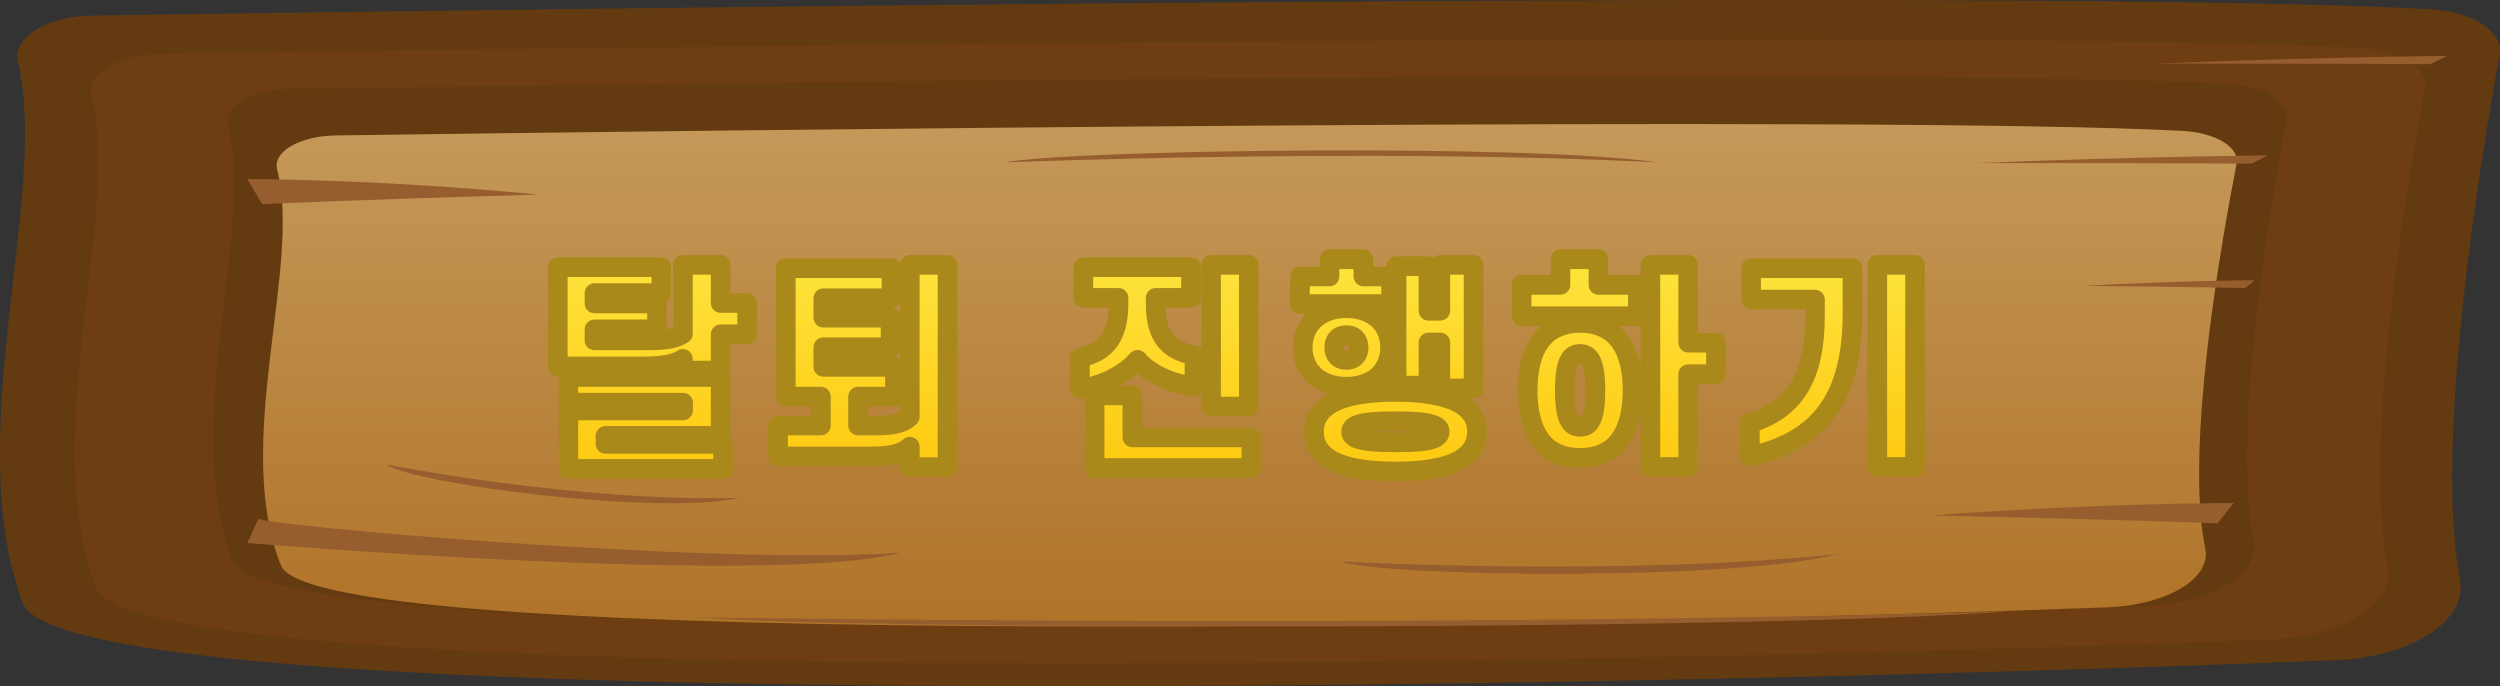 <svg width="255" height="70" viewBox="0 0 255 70" fill="none" xmlns="http://www.w3.org/2000/svg">
<rect x="0" y="0" width="255" height="70" fill="#333333" stroke="none"/>
<path d="M238.188 67.338C178.823 69.739 6.947 73.934 2.32 61.505C-4.054 44.383 5.083 19.79 1.83 6.318C1.231 3.852 4.754 1.656 9.381 1.588C51.248 0.958 209.514 -1.242 247.968 0.951C252.258 1.193 255.379 3.242 254.963 5.548C253.062 15.978 248.231 45.21 250.921 59.13C251.725 63.31 246.002 67.023 238.195 67.342L238.188 67.338Z" fill="#643B11"/>
<path d="M231.566 65.229C175.753 67.41 14.161 71.222 9.812 59.927C3.818 44.368 12.407 22.028 9.344 9.784C8.781 7.543 12.092 5.551 16.441 5.487C55.801 4.914 204.602 2.915 240.754 4.907C244.788 5.13 247.727 6.989 247.332 9.083C245.549 18.561 241.002 45.119 243.531 57.769C244.291 61.565 238.904 64.941 231.566 65.229Z" fill="#6E3D12"/>
<path d="M219.308 61.77C170.066 63.697 27.507 67.057 23.67 57.093C18.386 43.371 25.958 23.659 23.261 12.857C22.764 10.88 25.687 9.121 29.525 9.064C64.251 8.559 195.524 6.796 227.414 8.552C230.974 8.749 233.561 10.387 233.218 12.235C231.646 20.594 227.634 44.027 229.863 55.185C230.535 58.535 225.777 61.512 219.308 61.766V61.77Z" fill="#643B11"/>
<path d="M214.894 61.952C168.02 63.712 32.317 66.78 28.662 57.681C23.634 45.146 30.84 27.141 28.268 17.279C27.8 15.474 30.577 13.869 34.232 13.816C67.291 13.354 192.25 11.745 222.612 13.35C225.996 13.528 228.467 15.026 228.131 16.714C226.632 24.349 222.817 45.752 224.937 55.944C225.573 59.005 221.048 61.724 214.886 61.956L214.894 61.952Z" fill="url(#paint0_linear_881_2)"/>
<path d="M26.375 52.872C25.519 53.505 73.227 57.727 91.88 56.373C78.687 59.858 25.227 55.386 25.227 55.386L26.375 52.872V52.872Z" fill="#965E2E"/>
<path d="M26.74 20.826C26.74 20.826 35.314 20.401 54.983 19.847C37.931 18.216 25.234 18.265 25.234 18.265L26.74 20.826Z" fill="#965E2E"/>
<path d="M229.636 16.691C229.636 16.691 221.099 16.631 201.481 16.634C218.621 15.952 231.303 15.849 231.303 15.849L229.644 16.691H229.636Z" fill="#965E2E"/>
<path d="M247.917 6.545C247.917 6.545 239.38 6.485 219.762 6.488C236.902 5.806 249.583 5.703 249.583 5.703L247.924 6.545H247.917Z" fill="#965E2E"/>
<path d="M229 29.378C229 29.378 223.972 29.272 212.416 29.159C222.495 28.609 229.965 28.586 229.965 28.586L229.008 29.378H229Z" fill="#965E2E"/>
<path d="M226.186 53.38C226.186 53.38 217.328 53.027 196.993 52.568C214.696 51.267 227.831 51.313 227.831 51.313L226.186 53.38Z" fill="#965E2E"/>
<path d="M102.515 16.566C102.515 16.566 139.631 15.064 169.153 16.566C155.09 14.582 108.406 15.318 102.515 16.566Z" fill="#965E2E"/>
<path d="M136.736 57.272C136.736 57.272 165.052 58.827 187.375 56.524C176.827 59.289 141.297 58.846 136.736 57.272V57.272Z" fill="#965E2E"/>
<path d="M71.195 62.972C71.195 62.972 145.844 64.125 205.151 62.346C176.915 64.463 83.05 64.163 71.195 62.972Z" fill="#965E2E"/>
<path d="M39.443 47.38C39.443 47.38 58.783 51.233 75.397 50.782C66.897 52.648 42.045 49.306 39.443 47.38V47.38Z" fill="#965E2E"/>
<path d="M67.016 33.592H60.636V34.714H66.136C67.874 34.714 68.908 34.56 69.656 34.054V27.014H73.506V30.908H76.212V34.098H73.506V37.794H69.656V36.606C68.908 37.112 67.632 37.376 65.608 37.376H56.896V27.256H67.456V29.896H60.636V30.952H67.016V33.592ZM73.506 44.46H61.758V45.274H73.748V47.826H57.974V41.864H69.678V41.072H57.974V38.454H73.506V44.46ZM90.929 27.366V30.424H83.977V32.404H90.841V35.418H83.977V37.42H91.281V40.456H87.519V43.404H89.411C91.105 43.404 92.117 43.162 92.799 42.524V27.014H96.649V47.65H92.799V45.56C92.095 46.242 90.907 46.55 88.971 46.55H79.357V43.404H83.735V40.456H80.149V27.366H90.929ZM110.506 30.38V27.256H121.484V30.38H117.876V30.952C117.876 34.406 119.218 35.748 121.836 36.254V39.422C119.482 39.158 117.238 38.124 116.028 36.694C114.796 38.168 112.398 39.4 110.154 39.642V36.474C112.684 35.968 114.092 34.472 114.092 30.952V30.38H110.506ZM127.38 27.014V41.468H123.53V27.014H127.38ZM127.644 44.614V47.738H111.65V40.324H115.5V44.614H127.644ZM141.899 28.202V31.018H132.593V28.202H135.607V26.442H139.061V28.202H141.899ZM136.091 35.44C136.091 35.858 136.223 36.21 136.465 36.408C136.707 36.628 137.015 36.716 137.345 36.716C137.675 36.716 137.961 36.628 138.203 36.408C138.445 36.21 138.577 35.858 138.577 35.44C138.577 35.044 138.445 34.692 138.203 34.472C137.961 34.274 137.675 34.186 137.345 34.186C137.015 34.186 136.707 34.274 136.465 34.472C136.223 34.692 136.091 35.044 136.091 35.44ZM132.879 35.44C132.879 34.164 133.407 33.064 134.331 32.36C135.101 31.766 136.135 31.436 137.345 31.436C138.533 31.436 139.567 31.766 140.359 32.36C141.261 33.064 141.789 34.164 141.789 35.44C141.789 36.738 141.261 37.816 140.359 38.542C139.567 39.114 138.533 39.444 137.345 39.444C136.135 39.444 135.101 39.114 134.331 38.542C133.407 37.816 132.879 36.738 132.879 35.44ZM150.303 27.014V39.62H146.915V34.934H145.705V39.334H142.449V27.146H145.705V31.7H146.915V27.014H150.303ZM134.023 44.042C134.023 42.744 134.661 41.82 135.761 41.182C137.235 40.324 139.567 39.972 142.339 39.972C145.089 39.972 147.421 40.324 148.917 41.182C150.017 41.82 150.655 42.744 150.655 44.042C150.655 45.34 150.017 46.242 148.917 46.902C147.421 47.76 145.089 48.09 142.339 48.09C139.567 48.09 137.235 47.76 135.761 46.902C134.661 46.242 134.023 45.34 134.023 44.042ZM137.807 44.042C137.807 44.306 137.961 44.482 138.247 44.658C138.929 45.01 140.315 45.12 142.339 45.12C144.363 45.12 145.771 45.01 146.409 44.658C146.695 44.482 146.849 44.306 146.849 44.042C146.849 43.778 146.695 43.58 146.409 43.426C145.771 43.074 144.363 42.964 142.339 42.964C140.315 42.964 138.929 43.074 138.247 43.426C137.961 43.58 137.807 43.778 137.807 44.042ZM167.066 32.25H155.208V29.06H159.168V26.442H163.04V29.06H167.066V32.25ZM159.608 39.818C159.608 41.6 159.828 42.656 160.268 43.162C160.51 43.426 160.796 43.536 161.17 43.536C161.544 43.536 161.83 43.426 162.072 43.162C162.512 42.656 162.732 41.6 162.732 39.818C162.732 38.058 162.512 37.002 162.072 36.474C161.83 36.232 161.544 36.1 161.17 36.1C160.796 36.1 160.51 36.232 160.268 36.474C159.828 37.002 159.608 38.058 159.608 39.818ZM155.824 39.818C155.824 37.112 156.506 35.11 157.87 33.988C158.728 33.306 159.828 32.932 161.17 32.932C162.512 32.932 163.612 33.306 164.47 33.988C165.834 35.11 166.516 37.112 166.516 39.818C166.516 42.524 165.834 44.526 164.47 45.67C163.612 46.352 162.512 46.704 161.17 46.704C159.828 46.704 158.728 46.352 157.87 45.67C156.506 44.526 155.824 42.524 155.824 39.818ZM168.342 27.014H172.192V34.956H175.03V38.168H172.192V47.628H168.342V27.014ZM185.127 32.294V30.556H178.615V27.366H188.955V31.854C188.955 40.5 185.721 44.966 178.483 46.55V43.162C183.081 41.82 185.127 38.344 185.127 32.294ZM191.485 27.014H195.335V47.628H191.485V27.014Z" fill="url(#paint1_linear_881_2)"/>
<path d="M67.016 33.592V34.592C67.568 34.592 68.016 34.144 68.016 33.592H67.016ZM60.636 33.592V32.592C60.083 32.592 59.636 33.04 59.636 33.592H60.636ZM60.636 34.714H59.636C59.636 35.266 60.083 35.714 60.636 35.714V34.714ZM69.656 34.054L70.216 34.882C70.491 34.696 70.656 34.386 70.656 34.054H69.656ZM69.656 27.014V26.014C69.103 26.014 68.656 26.462 68.656 27.014H69.656ZM73.506 27.014H74.506C74.506 26.462 74.058 26.014 73.506 26.014V27.014ZM73.506 30.908H72.506C72.506 31.46 72.953 31.908 73.506 31.908V30.908ZM76.212 30.908H77.212C77.212 30.356 76.764 29.908 76.212 29.908V30.908ZM76.212 34.098V35.098C76.764 35.098 77.212 34.65 77.212 34.098H76.212ZM73.506 34.098V33.098C72.953 33.098 72.506 33.546 72.506 34.098H73.506ZM73.506 37.794V38.794C74.058 38.794 74.506 38.346 74.506 37.794H73.506ZM69.656 37.794H68.656C68.656 38.346 69.103 38.794 69.656 38.794V37.794ZM69.656 36.606H70.656C70.656 36.236 70.451 35.896 70.125 35.723C69.798 35.549 69.402 35.57 69.095 35.778L69.656 36.606ZM56.896 37.376H55.896C55.896 37.928 56.343 38.376 56.896 38.376V37.376ZM56.896 27.256V26.256C56.343 26.256 55.896 26.704 55.896 27.256H56.896ZM67.456 27.256H68.456C68.456 26.704 68.008 26.256 67.456 26.256V27.256ZM67.456 29.896V30.896C68.008 30.896 68.456 30.448 68.456 29.896H67.456ZM60.636 29.896V28.896C60.083 28.896 59.636 29.344 59.636 29.896H60.636ZM60.636 30.952H59.636C59.636 31.504 60.083 31.952 60.636 31.952V30.952ZM67.016 30.952H68.016C68.016 30.4 67.568 29.952 67.016 29.952V30.952ZM73.506 44.46V45.46C74.058 45.46 74.506 45.012 74.506 44.46H73.506ZM61.758 44.46V43.46C61.205 43.46 60.758 43.908 60.758 44.46H61.758ZM61.758 45.274H60.758C60.758 45.826 61.205 46.274 61.758 46.274V45.274ZM73.748 45.274H74.748C74.748 44.722 74.3 44.274 73.748 44.274V45.274ZM73.748 47.826V48.826C74.3 48.826 74.748 48.378 74.748 47.826H73.748ZM57.974 47.826H56.974C56.974 48.378 57.421 48.826 57.974 48.826V47.826ZM57.974 41.864V40.864C57.421 40.864 56.974 41.312 56.974 41.864H57.974ZM69.678 41.864V42.864C70.23 42.864 70.678 42.416 70.678 41.864H69.678ZM69.678 41.072H70.678C70.678 40.52 70.23 40.072 69.678 40.072V41.072ZM57.974 41.072H56.974C56.974 41.624 57.421 42.072 57.974 42.072V41.072ZM57.974 38.454V37.454C57.421 37.454 56.974 37.902 56.974 38.454H57.974ZM73.506 38.454H74.506C74.506 37.902 74.058 37.454 73.506 37.454V38.454ZM67.016 32.592H60.636V34.592H67.016V32.592ZM59.636 33.592V34.714H61.636V33.592H59.636ZM60.636 35.714H66.136V33.714H60.636V35.714ZM66.136 35.714C67.873 35.714 69.191 35.576 70.216 34.882L69.095 33.226C68.624 33.544 67.875 33.714 66.136 33.714V35.714ZM70.656 34.054V27.014H68.656V34.054H70.656ZM69.656 28.014H73.506V26.014H69.656V28.014ZM72.506 27.014V30.908H74.506V27.014H72.506ZM73.506 31.908H76.212V29.908H73.506V31.908ZM75.212 30.908V34.098H77.212V30.908H75.212ZM76.212 33.098H73.506V35.098H76.212V33.098ZM72.506 34.098V37.794H74.506V34.098H72.506ZM73.506 36.794H69.656V38.794H73.506V36.794ZM70.656 37.794V36.606H68.656V37.794H70.656ZM69.095 35.778C68.614 36.104 67.604 36.376 65.608 36.376V38.376C67.659 38.376 69.202 38.12 70.216 37.434L69.095 35.778ZM65.608 36.376H56.896V38.376H65.608V36.376ZM57.896 37.376V27.256H55.896V37.376H57.896ZM56.896 28.256H67.456V26.256H56.896V28.256ZM66.456 27.256V29.896H68.456V27.256H66.456ZM67.456 28.896H60.636V30.896H67.456V28.896ZM59.636 29.896V30.952H61.636V29.896H59.636ZM60.636 31.952H67.016V29.952H60.636V31.952ZM66.016 30.952V33.592H68.016V30.952H66.016ZM73.506 43.46H61.758V45.46H73.506V43.46ZM60.758 44.46V45.274H62.758V44.46H60.758ZM61.758 46.274H73.748V44.274H61.758V46.274ZM72.748 45.274V47.826H74.748V45.274H72.748ZM73.748 46.826H57.974V48.826H73.748V46.826ZM58.974 47.826V41.864H56.974V47.826H58.974ZM57.974 42.864H69.678V40.864H57.974V42.864ZM70.678 41.864V41.072H68.678V41.864H70.678ZM69.678 40.072H57.974V42.072H69.678V40.072ZM58.974 41.072V38.454H56.974V41.072H58.974ZM57.974 39.454H73.506V37.454H57.974V39.454ZM72.506 38.454V44.46H74.506V38.454H72.506ZM90.929 27.366H91.929C91.929 26.814 91.481 26.366 90.929 26.366V27.366ZM90.929 30.424V31.424C91.481 31.424 91.929 30.976 91.929 30.424H90.929ZM83.977 30.424V29.424C83.424 29.424 82.977 29.872 82.977 30.424H83.977ZM83.977 32.404H82.977C82.977 32.956 83.424 33.404 83.977 33.404V32.404ZM90.841 32.404H91.841C91.841 31.852 91.393 31.404 90.841 31.404V32.404ZM90.841 35.418V36.418C91.393 36.418 91.841 35.97 91.841 35.418H90.841ZM83.977 35.418V34.418C83.424 34.418 82.977 34.866 82.977 35.418H83.977ZM83.977 37.42H82.977C82.977 37.972 83.424 38.42 83.977 38.42V37.42ZM91.281 37.42H92.281C92.281 36.868 91.833 36.42 91.281 36.42V37.42ZM91.281 40.456V41.456C91.833 41.456 92.281 41.008 92.281 40.456H91.281ZM87.519 40.456V39.456C86.966 39.456 86.519 39.904 86.519 40.456H87.519ZM87.519 43.404H86.519C86.519 43.956 86.966 44.404 87.519 44.404V43.404ZM92.799 42.524L93.482 43.254C93.684 43.065 93.799 42.801 93.799 42.524H92.799ZM92.799 27.014V26.014C92.247 26.014 91.799 26.462 91.799 27.014H92.799ZM96.649 27.014H97.649C97.649 26.462 97.201 26.014 96.649 26.014V27.014ZM96.649 47.65V48.65C97.201 48.65 97.649 48.202 97.649 47.65H96.649ZM92.799 47.65H91.799C91.799 48.202 92.247 48.65 92.799 48.65V47.65ZM92.799 45.56H93.799C93.799 45.158 93.559 44.796 93.189 44.639C92.819 44.483 92.391 44.562 92.103 44.842L92.799 45.56ZM79.357 46.55H78.357C78.357 47.102 78.805 47.55 79.357 47.55V46.55ZM79.357 43.404V42.404C78.805 42.404 78.357 42.852 78.357 43.404H79.357ZM83.735 43.404V44.404C84.287 44.404 84.735 43.956 84.735 43.404H83.735ZM83.735 40.456H84.735C84.735 39.904 84.287 39.456 83.735 39.456V40.456ZM80.149 40.456H79.149C79.149 41.008 79.597 41.456 80.149 41.456V40.456ZM80.149 27.366V26.366C79.597 26.366 79.149 26.814 79.149 27.366H80.149ZM89.929 27.366V30.424H91.929V27.366H89.929ZM90.929 29.424H83.977V31.424H90.929V29.424ZM82.977 30.424V32.404H84.977V30.424H82.977ZM83.977 33.404H90.841V31.404H83.977V33.404ZM89.841 32.404V35.418H91.841V32.404H89.841ZM90.841 34.418H83.977V36.418H90.841V34.418ZM82.977 35.418V37.42H84.977V35.418H82.977ZM83.977 38.42H91.281V36.42H83.977V38.42ZM90.281 37.42V40.456H92.281V37.42H90.281ZM91.281 39.456H87.519V41.456H91.281V39.456ZM86.519 40.456V43.404H88.519V40.456H86.519ZM87.519 44.404H89.411V42.404H87.519V44.404ZM89.411 44.404C91.149 44.404 92.504 44.169 93.482 43.254L92.116 41.794C91.73 42.155 91.061 42.404 89.411 42.404V44.404ZM93.799 42.524V27.014H91.799V42.524H93.799ZM92.799 28.014H96.649V26.014H92.799V28.014ZM95.649 27.014V47.65H97.649V27.014H95.649ZM96.649 46.65H92.799V48.65H96.649V46.65ZM93.799 47.65V45.56H91.799V47.65H93.799ZM92.103 44.842C91.699 45.233 90.867 45.55 88.971 45.55V47.55C90.947 47.55 92.491 47.251 93.495 46.278L92.103 44.842ZM88.971 45.55H79.357V47.55H88.971V45.55ZM80.357 46.55V43.404H78.357V46.55H80.357ZM79.357 44.404H83.735V42.404H79.357V44.404ZM84.735 43.404V40.456H82.735V43.404H84.735ZM83.735 39.456H80.149V41.456H83.735V39.456ZM81.149 40.456V27.366H79.149V40.456H81.149ZM80.149 28.366H90.929V26.366H80.149V28.366ZM110.506 30.38H109.506C109.506 30.932 109.953 31.38 110.506 31.38V30.38ZM110.506 27.256V26.256C109.953 26.256 109.506 26.704 109.506 27.256H110.506ZM121.484 27.256H122.484C122.484 26.704 122.036 26.256 121.484 26.256V27.256ZM121.484 30.38V31.38C122.036 31.38 122.484 30.932 122.484 30.38H121.484ZM117.876 30.38V29.38C117.323 29.38 116.876 29.828 116.876 30.38H117.876ZM121.836 36.254H122.836C122.836 35.775 122.496 35.363 122.026 35.272L121.836 36.254ZM121.836 39.422L121.724 40.416C122.007 40.447 122.29 40.357 122.502 40.167C122.714 39.978 122.836 39.707 122.836 39.422H121.836ZM116.028 36.694L116.791 36.048C116.6 35.823 116.32 35.693 116.025 35.694C115.73 35.695 115.45 35.826 115.26 36.053L116.028 36.694ZM110.154 39.642H109.154C109.154 39.926 109.274 40.196 109.486 40.386C109.697 40.576 109.979 40.667 110.261 40.636L110.154 39.642ZM110.154 36.474L109.958 35.493C109.49 35.587 109.154 35.997 109.154 36.474H110.154ZM114.092 30.38H115.092C115.092 29.828 114.644 29.38 114.092 29.38V30.38ZM127.38 27.014H128.38C128.38 26.462 127.932 26.014 127.38 26.014V27.014ZM127.38 41.468V42.468C127.932 42.468 128.38 42.02 128.38 41.468H127.38ZM123.53 41.468H122.53C122.53 42.02 122.977 42.468 123.53 42.468V41.468ZM123.53 27.014V26.014C122.977 26.014 122.53 26.462 122.53 27.014H123.53ZM127.644 44.614H128.644C128.644 44.062 128.196 43.614 127.644 43.614V44.614ZM127.644 47.738V48.738C128.196 48.738 128.644 48.29 128.644 47.738H127.644ZM111.65 47.738H110.65C110.65 48.29 111.097 48.738 111.65 48.738V47.738ZM111.65 40.324V39.324C111.097 39.324 110.65 39.772 110.65 40.324H111.65ZM115.5 40.324H116.5C116.5 39.772 116.052 39.324 115.5 39.324V40.324ZM115.5 44.614H114.5C114.5 45.166 114.947 45.614 115.5 45.614V44.614ZM111.506 30.38V27.256H109.506V30.38H111.506ZM110.506 28.256H121.484V26.256H110.506V28.256ZM120.484 27.256V30.38H122.484V27.256H120.484ZM121.484 29.38H117.876V31.38H121.484V29.38ZM116.876 30.38V30.952H118.876V30.38H116.876ZM116.876 30.952C116.876 32.79 117.23 34.252 118.092 35.332C118.963 36.423 120.217 36.96 121.646 37.236L122.026 35.272C120.836 35.042 120.111 34.655 119.656 34.085C119.192 33.504 118.876 32.568 118.876 30.952H116.876ZM120.836 36.254V39.422H122.836V36.254H120.836ZM121.947 38.428C119.766 38.184 117.79 37.229 116.791 36.048L115.264 37.34C116.685 39.019 119.197 40.132 121.724 40.416L121.947 38.428ZM115.26 36.053C114.215 37.303 112.067 38.43 110.047 38.648L110.261 40.636C112.728 40.37 115.376 39.033 116.795 37.335L115.26 36.053ZM111.154 39.642V36.474H109.154V39.642H111.154ZM110.35 37.455C111.765 37.172 113.004 36.581 113.867 35.449C114.718 34.332 115.092 32.831 115.092 30.952H113.092C113.092 32.593 112.762 33.6 112.276 34.237C111.802 34.859 111.072 35.27 109.958 35.493L110.35 37.455ZM115.092 30.952V30.38H113.092V30.952H115.092ZM114.092 29.38H110.506V31.38H114.092V29.38ZM126.38 27.014V41.468H128.38V27.014H126.38ZM127.38 40.468H123.53V42.468H127.38V40.468ZM124.53 41.468V27.014H122.53V41.468H124.53ZM123.53 28.014H127.38V26.014H123.53V28.014ZM126.644 44.614V47.738H128.644V44.614H126.644ZM127.644 46.738H111.65V48.738H127.644V46.738ZM112.65 47.738V40.324H110.65V47.738H112.65ZM111.65 41.324H115.5V39.324H111.65V41.324ZM114.5 40.324V44.614H116.5V40.324H114.5ZM115.5 45.614H127.644V43.614H115.5V45.614ZM141.899 28.202H142.899C142.899 27.65 142.451 27.202 141.899 27.202V28.202ZM141.899 31.018V32.018C142.451 32.018 142.899 31.57 142.899 31.018H141.899ZM132.593 31.018H131.593C131.593 31.57 132.041 32.018 132.593 32.018V31.018ZM132.593 28.202V27.202C132.041 27.202 131.593 27.65 131.593 28.202H132.593ZM135.607 28.202V29.202C136.159 29.202 136.607 28.754 136.607 28.202H135.607ZM135.607 26.442V25.442C135.055 25.442 134.607 25.89 134.607 26.442H135.607ZM139.061 26.442H140.061C140.061 25.89 139.613 25.442 139.061 25.442V26.442ZM139.061 28.202H138.061C138.061 28.754 138.509 29.202 139.061 29.202V28.202ZM136.465 36.408L137.138 35.668C137.125 35.656 137.112 35.645 137.098 35.634L136.465 36.408ZM138.203 36.408L137.57 35.634C137.556 35.645 137.543 35.656 137.53 35.668L138.203 36.408ZM138.203 34.472L138.876 33.732C138.863 33.72 138.85 33.709 138.836 33.698L138.203 34.472ZM136.465 34.472L135.832 33.698C135.818 33.709 135.805 33.72 135.792 33.732L136.465 34.472ZM134.331 32.36L134.937 33.155L134.942 33.152L134.331 32.36ZM140.359 32.36L140.974 31.572C140.969 31.568 140.964 31.564 140.959 31.56L140.359 32.36ZM140.359 38.542L140.944 39.353C140.958 39.343 140.972 39.332 140.986 39.321L140.359 38.542ZM134.331 38.542L133.713 39.328C133.72 39.334 133.727 39.339 133.735 39.345L134.331 38.542ZM150.303 27.014H151.303C151.303 26.462 150.855 26.014 150.303 26.014V27.014ZM150.303 39.62V40.62C150.855 40.62 151.303 40.172 151.303 39.62H150.303ZM146.915 39.62H145.915C145.915 40.172 146.363 40.62 146.915 40.62V39.62ZM146.915 34.934H147.915C147.915 34.382 147.467 33.934 146.915 33.934V34.934ZM145.705 34.934V33.934C145.153 33.934 144.705 34.382 144.705 34.934H145.705ZM145.705 39.334V40.334C146.257 40.334 146.705 39.886 146.705 39.334H145.705ZM142.449 39.334H141.449C141.449 39.886 141.897 40.334 142.449 40.334V39.334ZM142.449 27.146V26.146C141.897 26.146 141.449 26.594 141.449 27.146H142.449ZM145.705 27.146H146.705C146.705 26.594 146.257 26.146 145.705 26.146V27.146ZM145.705 31.7H144.705C144.705 32.252 145.153 32.7 145.705 32.7V31.7ZM146.915 31.7V32.7C147.467 32.7 147.915 32.252 147.915 31.7H146.915ZM146.915 27.014V26.014C146.363 26.014 145.915 26.462 145.915 27.014H146.915ZM135.761 41.182L136.263 42.047L136.264 42.046L135.761 41.182ZM148.917 41.182L149.419 40.317L149.414 40.315L148.917 41.182ZM148.917 46.902L149.414 47.77C149.42 47.766 149.426 47.763 149.431 47.76L148.917 46.902ZM135.761 46.902L135.246 47.76L135.258 47.766L135.761 46.902ZM138.247 44.658L137.723 45.51C137.744 45.523 137.766 45.535 137.788 45.547L138.247 44.658ZM146.409 44.658L146.892 45.534C146.906 45.526 146.919 45.518 146.933 45.51L146.409 44.658ZM146.409 43.426L145.926 44.302L145.935 44.306L146.409 43.426ZM138.247 43.426L137.788 42.537C137.783 42.54 137.778 42.543 137.773 42.545L138.247 43.426ZM140.899 28.202V31.018H142.899V28.202H140.899ZM141.899 30.018H132.593V32.018H141.899V30.018ZM133.593 31.018V28.202H131.593V31.018H133.593ZM132.593 29.202H135.607V27.202H132.593V29.202ZM136.607 28.202V26.442H134.607V28.202H136.607ZM135.607 27.442H139.061V25.442H135.607V27.442ZM138.061 26.442V28.202H140.061V26.442H138.061ZM139.061 29.202H141.899V27.202H139.061V29.202ZM135.091 35.44C135.091 36.036 135.277 36.728 135.832 37.182L137.098 35.634C137.135 35.664 137.133 35.681 137.121 35.649C137.108 35.615 137.091 35.547 137.091 35.44H135.091ZM135.792 37.148C136.265 37.578 136.838 37.716 137.345 37.716V35.716C137.267 35.716 137.217 35.706 137.188 35.696C137.162 35.687 137.148 35.678 137.138 35.668L135.792 37.148ZM137.345 37.716C137.87 37.716 138.414 37.568 138.876 37.148L137.53 35.668C137.509 35.687 137.495 35.694 137.48 35.7C137.461 35.706 137.421 35.716 137.345 35.716V37.716ZM138.836 37.182C139.39 36.728 139.577 36.036 139.577 35.44H137.577C137.577 35.547 137.56 35.615 137.547 35.649C137.534 35.681 137.533 35.664 137.57 35.634L138.836 37.182ZM139.577 35.44C139.577 34.84 139.377 34.188 138.876 33.732L137.53 35.212C137.521 35.203 137.532 35.209 137.547 35.248C137.562 35.287 137.577 35.351 137.577 35.44H139.577ZM138.836 33.698C138.387 33.331 137.866 33.186 137.345 33.186V35.186C137.484 35.186 137.535 35.217 137.57 35.246L138.836 33.698ZM137.345 33.186C136.84 33.186 136.292 33.322 135.832 33.698L137.098 35.246C137.122 35.226 137.189 35.186 137.345 35.186V33.186ZM135.792 33.732C135.29 34.188 135.091 34.84 135.091 35.44H137.091C137.091 35.351 137.106 35.287 137.121 35.248C137.136 35.209 137.147 35.203 137.138 35.212L135.792 33.732ZM133.879 35.44C133.879 34.45 134.282 33.655 134.937 33.155L133.725 31.565C132.532 32.473 131.879 33.878 131.879 35.44H133.879ZM134.942 33.152C135.507 32.716 136.315 32.436 137.345 32.436V30.436C135.955 30.436 134.695 30.816 133.72 31.568L134.942 33.152ZM137.345 32.436C138.347 32.436 139.163 32.713 139.759 33.16L140.959 31.56C139.971 30.819 138.718 30.436 137.345 30.436V32.436ZM139.744 33.148C140.384 33.648 140.789 34.448 140.789 35.44H142.789C142.789 33.88 142.137 32.48 140.974 31.572L139.744 33.148ZM140.789 35.44C140.789 36.448 140.388 37.235 139.732 37.763L140.986 39.321C142.133 38.397 142.789 37.028 142.789 35.44H140.789ZM139.773 37.731C139.171 38.166 138.348 38.444 137.345 38.444V40.444C138.718 40.444 139.963 40.062 140.944 39.353L139.773 37.731ZM137.345 38.444C136.315 38.444 135.499 38.164 134.927 37.739L133.735 39.345C134.703 40.064 135.955 40.444 137.345 40.444V38.444ZM134.949 37.756C134.278 37.228 133.879 36.446 133.879 35.44H131.879C131.879 37.03 132.536 38.404 133.713 39.328L134.949 37.756ZM149.303 27.014V39.62H151.303V27.014H149.303ZM150.303 38.62H146.915V40.62H150.303V38.62ZM147.915 39.62V34.934H145.915V39.62H147.915ZM146.915 33.934H145.705V35.934H146.915V33.934ZM144.705 34.934V39.334H146.705V34.934H144.705ZM145.705 38.334H142.449V40.334H145.705V38.334ZM143.449 39.334V27.146H141.449V39.334H143.449ZM142.449 28.146H145.705V26.146H142.449V28.146ZM144.705 27.146V31.7H146.705V27.146H144.705ZM145.705 32.7H146.915V30.7H145.705V32.7ZM147.915 31.7V27.014H145.915V31.7H147.915ZM146.915 28.014H150.303V26.014H146.915V28.014ZM135.023 44.042C135.023 43.157 135.419 42.536 136.263 42.047L135.259 40.317C133.903 41.103 133.023 42.331 133.023 44.042H135.023ZM136.264 42.046C137.496 41.329 139.599 40.972 142.339 40.972V38.972C139.535 38.972 136.974 39.319 135.258 40.318L136.264 42.046ZM142.339 40.972C145.053 40.972 147.162 41.328 148.419 42.05L149.414 40.315C147.68 39.32 145.124 38.972 142.339 38.972V40.972ZM148.415 42.047C149.259 42.536 149.655 43.157 149.655 44.042H151.655C151.655 42.331 150.775 41.103 149.419 40.317L148.415 42.047ZM149.655 44.042C149.655 44.918 149.267 45.526 148.402 46.044L149.431 47.76C150.767 46.958 151.655 45.762 151.655 44.042H149.655ZM148.419 46.035C147.165 46.754 145.062 47.09 142.339 47.09V49.09C145.115 49.09 147.676 48.766 149.414 47.77L148.419 46.035ZM142.339 47.09C139.59 47.09 137.492 46.753 136.264 46.038L135.258 47.766C136.978 48.767 139.544 49.09 142.339 49.09V47.09ZM136.275 46.044C135.411 45.526 135.023 44.918 135.023 44.042H133.023C133.023 45.762 133.911 46.958 135.246 47.76L136.275 46.044ZM136.807 44.042C136.807 44.833 137.336 45.271 137.723 45.51L138.771 43.806C138.727 43.779 138.705 43.762 138.696 43.755C138.688 43.748 138.7 43.757 138.72 43.783C138.741 43.811 138.765 43.853 138.784 43.907C138.802 43.961 138.807 44.008 138.807 44.042H136.807ZM137.788 45.547C138.302 45.812 138.975 45.941 139.686 46.016C140.422 46.093 141.315 46.12 142.339 46.12V44.12C141.339 44.12 140.527 44.093 139.893 44.026C139.235 43.958 138.873 43.856 138.706 43.769L137.788 45.547ZM142.339 46.12C143.363 46.12 144.261 46.093 144.997 46.016C145.7 45.942 146.385 45.813 146.892 45.534L145.926 43.782C145.795 43.855 145.457 43.957 144.79 44.026C144.157 44.093 143.339 44.12 142.339 44.12V46.12ZM146.933 45.51C147.32 45.271 147.849 44.833 147.849 44.042H145.849C145.849 44.008 145.854 43.961 145.872 43.907C145.89 43.853 145.915 43.811 145.936 43.783C145.956 43.757 145.968 43.748 145.96 43.755C145.951 43.762 145.929 43.779 145.885 43.806L146.933 45.51ZM147.849 44.042C147.849 43.279 147.358 42.801 146.883 42.545L145.935 44.306C145.992 44.337 145.969 44.337 145.928 44.282C145.907 44.253 145.885 44.213 145.869 44.166C145.854 44.118 145.849 44.075 145.849 44.042H147.849ZM146.892 42.55C146.385 42.271 145.7 42.142 144.997 42.068C144.261 41.992 143.363 41.964 142.339 41.964V43.964C143.339 43.964 144.157 43.992 144.79 44.058C145.457 44.127 145.795 44.229 145.926 44.302L146.892 42.55ZM142.339 41.964C141.315 41.964 140.422 41.992 139.686 42.068C138.975 42.143 138.302 42.272 137.788 42.537L138.706 44.315C138.873 44.228 139.235 44.126 139.893 44.058C140.527 43.992 141.339 43.964 142.339 43.964V41.964ZM137.773 42.545C137.298 42.801 136.807 43.279 136.807 44.042H138.807C138.807 44.075 138.802 44.118 138.786 44.166C138.771 44.213 138.749 44.253 138.727 44.282C138.687 44.337 138.663 44.337 138.721 44.306L137.773 42.545ZM167.066 32.25V33.25C167.618 33.25 168.066 32.802 168.066 32.25H167.066ZM155.208 32.25H154.208C154.208 32.802 154.656 33.25 155.208 33.25V32.25ZM155.208 29.06V28.06C154.656 28.06 154.208 28.508 154.208 29.06H155.208ZM159.168 29.06V30.06C159.72 30.06 160.168 29.612 160.168 29.06H159.168ZM159.168 26.442V25.442C158.616 25.442 158.168 25.89 158.168 26.442H159.168ZM163.04 26.442H164.04C164.04 25.89 163.592 25.442 163.04 25.442V26.442ZM163.04 29.06H162.04C162.04 29.612 162.488 30.06 163.04 30.06V29.06ZM167.066 29.06H168.066C168.066 28.508 167.618 28.06 167.066 28.06V29.06ZM160.268 43.162L159.513 43.818C159.519 43.825 159.525 43.831 159.531 43.838L160.268 43.162ZM162.072 43.162L162.809 43.838C162.815 43.831 162.821 43.825 162.827 43.818L162.072 43.162ZM162.072 36.474L162.84 35.834C162.821 35.811 162.8 35.788 162.779 35.767L162.072 36.474ZM160.268 36.474L159.561 35.767C159.54 35.788 159.519 35.811 159.5 35.834L160.268 36.474ZM157.87 33.988L157.248 33.205C157.243 33.209 157.239 33.212 157.235 33.216L157.87 33.988ZM164.47 33.988L165.105 33.216C165.101 33.212 165.097 33.209 165.092 33.205L164.47 33.988ZM164.47 45.67L165.092 46.453C165.099 46.447 165.106 46.442 165.113 46.436L164.47 45.67ZM157.87 45.67L157.227 46.436C157.234 46.442 157.241 46.447 157.248 46.453L157.87 45.67ZM168.342 27.014V26.014C167.79 26.014 167.342 26.462 167.342 27.014H168.342ZM172.192 27.014H173.192C173.192 26.462 172.744 26.014 172.192 26.014V27.014ZM172.192 34.956H171.192C171.192 35.508 171.64 35.956 172.192 35.956V34.956ZM175.03 34.956H176.03C176.03 34.404 175.582 33.956 175.03 33.956V34.956ZM175.03 38.168V39.168C175.582 39.168 176.03 38.72 176.03 38.168H175.03ZM172.192 38.168V37.168C171.64 37.168 171.192 37.616 171.192 38.168H172.192ZM172.192 47.628V48.628C172.744 48.628 173.192 48.18 173.192 47.628H172.192ZM168.342 47.628H167.342C167.342 48.18 167.79 48.628 168.342 48.628V47.628ZM167.066 31.25H155.208V33.25H167.066V31.25ZM156.208 32.25V29.06H154.208V32.25H156.208ZM155.208 30.06H159.168V28.06H155.208V30.06ZM160.168 29.06V26.442H158.168V29.06H160.168ZM159.168 27.442H163.04V25.442H159.168V27.442ZM162.04 26.442V29.06H164.04V26.442H162.04ZM163.04 30.06H167.066V28.06H163.04V30.06ZM166.066 29.06V32.25H168.066V29.06H166.066ZM158.608 39.818C158.608 40.742 158.664 41.524 158.792 42.165C158.918 42.792 159.13 43.377 159.513 43.818L161.023 42.506C160.966 42.441 160.848 42.245 160.754 41.772C160.662 41.313 160.608 40.676 160.608 39.818H158.608ZM159.531 43.838C159.989 44.337 160.557 44.536 161.17 44.536V42.536C161.081 42.536 161.05 42.523 161.047 42.522C161.045 42.521 161.042 42.52 161.038 42.517C161.034 42.514 161.022 42.505 161.005 42.486L159.531 43.838ZM161.17 44.536C161.783 44.536 162.351 44.337 162.809 43.838L161.335 42.486C161.318 42.505 161.306 42.514 161.302 42.517C161.298 42.52 161.296 42.521 161.293 42.522C161.29 42.523 161.259 42.536 161.17 42.536V44.536ZM162.827 43.818C163.21 43.377 163.422 42.792 163.548 42.165C163.676 41.524 163.732 40.742 163.732 39.818H161.732C161.732 40.676 161.678 41.313 161.586 41.772C161.492 42.245 161.374 42.441 161.317 42.506L162.827 43.818ZM163.732 39.818C163.732 38.904 163.676 38.127 163.548 37.488C163.422 36.859 163.211 36.279 162.84 35.834L161.304 37.114C161.373 37.197 161.492 37.409 161.586 37.88C161.679 38.34 161.732 38.972 161.732 39.818H163.732ZM162.779 35.767C162.36 35.348 161.823 35.1 161.17 35.1V37.1C161.236 37.1 161.266 37.111 161.279 37.116C161.293 37.122 161.321 37.137 161.365 37.181L162.779 35.767ZM161.17 35.1C160.517 35.1 159.98 35.348 159.561 35.767L160.975 37.181C161.019 37.137 161.047 37.122 161.061 37.116C161.074 37.111 161.104 37.1 161.17 37.1V35.1ZM159.5 35.834C159.129 36.279 158.918 36.859 158.792 37.488C158.665 38.127 158.608 38.904 158.608 39.818H160.608C160.608 38.972 160.662 38.34 160.754 37.88C160.848 37.409 160.967 37.197 161.036 37.114L159.5 35.834ZM156.824 39.818C156.824 37.237 157.479 35.604 158.505 34.76L157.235 33.216C155.533 34.616 154.824 36.987 154.824 39.818H156.824ZM158.492 34.771C159.15 34.248 160.023 33.932 161.17 33.932V31.932C159.633 31.932 158.306 32.364 157.248 33.205L158.492 34.771ZM161.17 33.932C162.317 33.932 163.19 34.248 163.848 34.771L165.092 33.205C164.034 32.364 162.707 31.932 161.17 31.932V33.932ZM163.835 34.76C164.861 35.604 165.516 37.237 165.516 39.818H167.516C167.516 36.987 166.807 34.616 165.105 33.216L163.835 34.76ZM165.516 39.818C165.516 42.395 164.863 44.036 163.827 44.904L165.113 46.436C166.806 45.016 167.516 42.653 167.516 39.818H165.516ZM163.848 44.887C163.199 45.403 162.331 45.704 161.17 45.704V47.704C162.693 47.704 164.025 47.301 165.092 46.453L163.848 44.887ZM161.17 45.704C160.009 45.704 159.141 45.403 158.492 44.887L157.248 46.453C158.315 47.301 159.647 47.704 161.17 47.704V45.704ZM158.513 44.904C157.478 44.036 156.824 42.395 156.824 39.818H154.824C154.824 42.653 155.535 45.016 157.227 46.436L158.513 44.904ZM168.342 28.014H172.192V26.014H168.342V28.014ZM171.192 27.014V34.956H173.192V27.014H171.192ZM172.192 35.956H175.03V33.956H172.192V35.956ZM174.03 34.956V38.168H176.03V34.956H174.03ZM175.03 37.168H172.192V39.168H175.03V37.168ZM171.192 38.168V47.628H173.192V38.168H171.192ZM172.192 46.628H168.342V48.628H172.192V46.628ZM169.342 47.628V27.014H167.342V47.628H169.342ZM185.127 30.556H186.127C186.127 30.004 185.679 29.556 185.127 29.556V30.556ZM178.615 30.556H177.615C177.615 31.108 178.063 31.556 178.615 31.556V30.556ZM178.615 27.366V26.366C178.063 26.366 177.615 26.814 177.615 27.366H178.615ZM188.955 27.366H189.955C189.955 26.814 189.507 26.366 188.955 26.366V27.366ZM178.483 46.55H177.483C177.483 46.853 177.62 47.139 177.856 47.329C178.092 47.519 178.401 47.592 178.697 47.527L178.483 46.55ZM178.483 43.162L178.203 42.202C177.776 42.327 177.483 42.718 177.483 43.162H178.483ZM191.485 27.014V26.014C190.933 26.014 190.485 26.462 190.485 27.014H191.485ZM195.335 27.014H196.335C196.335 26.462 195.887 26.014 195.335 26.014V27.014ZM195.335 47.628V48.628C195.887 48.628 196.335 48.18 196.335 47.628H195.335ZM191.485 47.628H190.485C190.485 48.18 190.933 48.628 191.485 48.628V47.628ZM186.127 32.294V30.556H184.127V32.294H186.127ZM185.127 29.556H178.615V31.556H185.127V29.556ZM179.615 30.556V27.366H177.615V30.556H179.615ZM178.615 28.366H188.955V26.366H178.615V28.366ZM187.955 27.366V31.854H189.955V27.366H187.955ZM187.955 31.854C187.955 36.068 187.165 39.109 185.62 41.269C184.091 43.407 181.723 44.817 178.269 45.573L178.697 47.527C182.482 46.699 185.35 45.084 187.247 42.432C189.129 39.801 189.955 36.286 189.955 31.854H187.955ZM179.483 46.55V43.162H177.483V46.55H179.483ZM178.763 44.122C181.265 43.392 183.15 42.05 184.385 40.012C185.602 38.003 186.127 35.417 186.127 32.294H184.127C184.127 35.221 183.63 37.398 182.674 38.975C181.737 40.523 180.3 41.59 178.203 42.202L178.763 44.122ZM191.485 28.014H195.335V26.014H191.485V28.014ZM194.335 27.014V47.628H196.335V27.014H194.335ZM195.335 46.628H191.485V48.628H195.335V46.628ZM192.485 47.628V27.014H190.485V47.628H192.485Z" fill="#A8891A"/>
<defs>
<linearGradient id="paint0_linear_881_2" x1="127.497" y1="-89.999" x2="127.497" y2="89.917" gradientUnits="userSpaceOnUse">
<stop stop-color="#EFE4BC"/>
<stop offset="1" stop-color="#A5600F"/>
</linearGradient>
<linearGradient id="paint1_linear_881_2" x1="127.261" y1="7.5" x2="127.26" y2="56" gradientUnits="userSpaceOnUse">
<stop stop-color="#FCFB64"/>
<stop offset="1" stop-color="#FFBF00"/>
</linearGradient>
</defs>
</svg>

